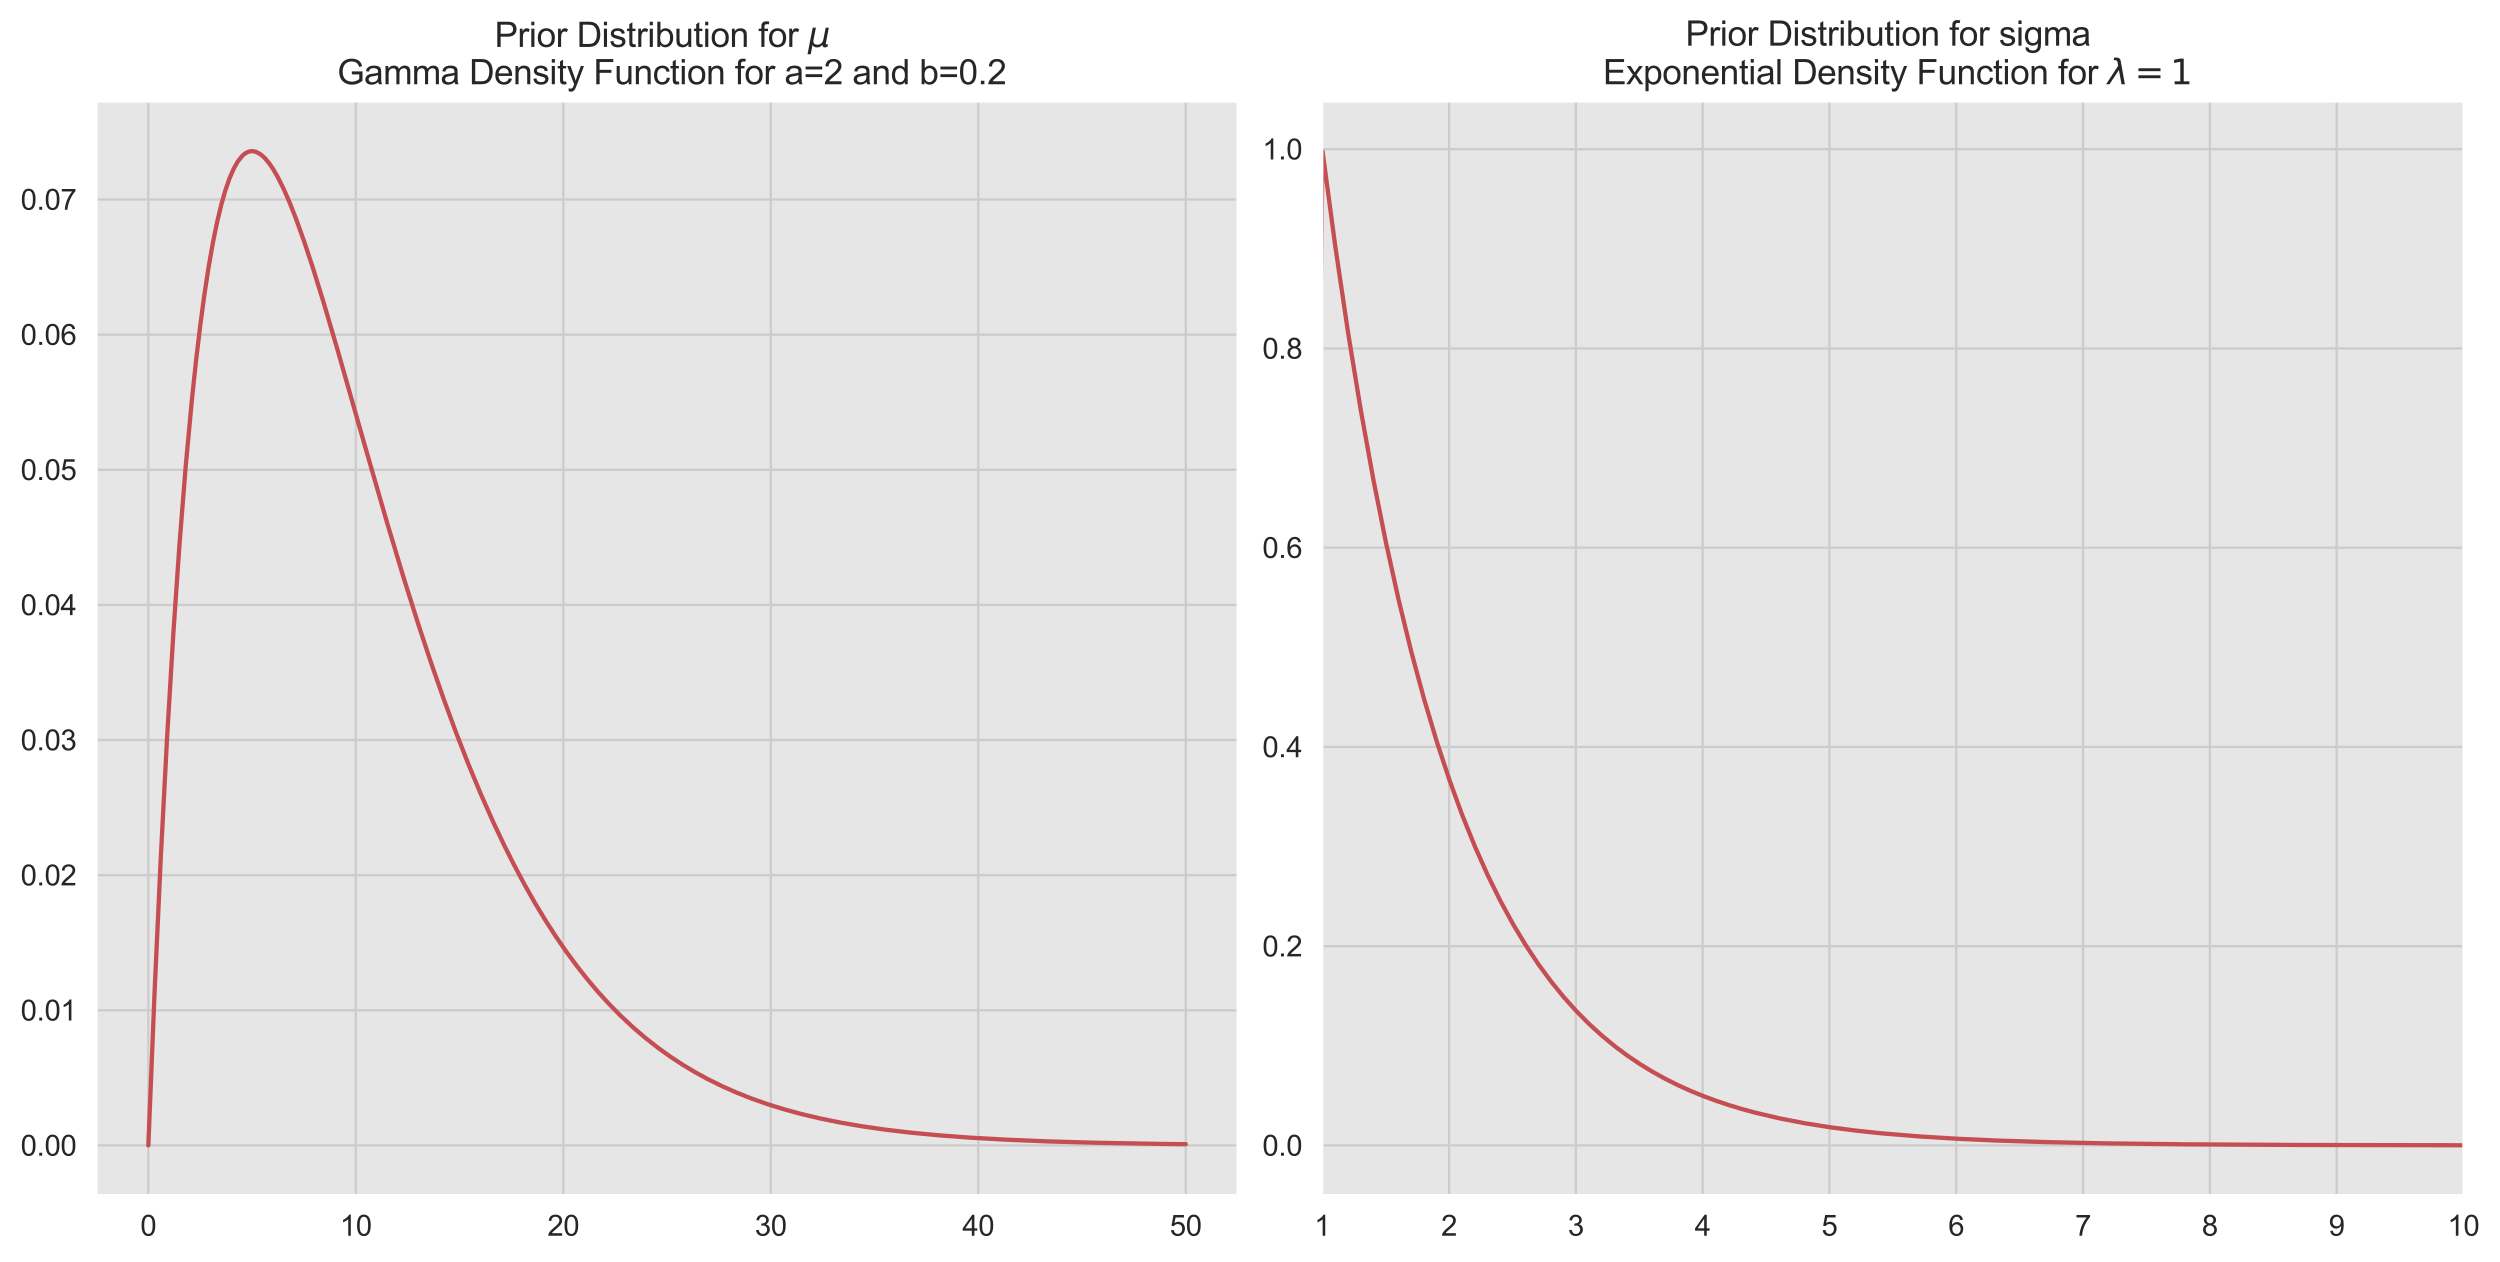 <?xml version="1.0" encoding="utf-8" standalone="no"?>
<!DOCTYPE svg PUBLIC "-//W3C//DTD SVG 1.1//EN"
  "http://www.w3.org/Graphics/SVG/1.1/DTD/svg11.dtd">
<svg height="440.4pt" version="1.1" viewBox="0 0 872.4 440.4" width="872.4pt" xmlns="http://www.w3.org/2000/svg" xmlns:xlink="http://www.w3.org/1999/xlink">
 <defs>
  <style type="text/css">*{stroke-linecap:butt;stroke-linejoin:round;}</style>
 </defs>
 <g id="figure_1">
  <g id="patch_1">
   <path d="M 0 440.4 
L 872.4 440.4 
L 872.4 0 
L 0 0 
z
" style="fill:#ffffff;"/>
  </g>
  <g id="axes_1">
   <g id="patch_2">
    <path d="M 33.661 417.054 
L 431.88 417.054 
L 431.88 35.405 
L 33.661 35.405 
z
" style="fill:#e6e6e6;"/>
   </g>
   <g id="matplotlib.axis_1">
    <g id="xtick_1">
     <g id="line2d_1">
      <path clip-path="url(#p754cb3ae7c)" d="M 51.762 417.054 
L 51.762 35.405 
" style="fill:none;stroke:#cccccc;stroke-linecap:round;stroke-width:0.8;"/>
     </g>
     <g id="text_1">
      <!-- 0 -->
      <g style="fill:#262626;" transform="translate(48.981 431.212)scale(0.1 -0.1)">
       <defs>
        <path d="M 266 2259 
Q 266 3072 433 3567 
Q 600 4063 929 4331 
Q 1259 4600 1759 4600 
Q 2128 4600 2406 4451 
Q 2684 4303 2865 4023 
Q 3047 3744 3150 3342 
Q 3253 2941 3253 2259 
Q 3253 1453 3087 958 
Q 2922 463 2592 192 
Q 2263 -78 1759 -78 
Q 1097 -78 719 397 
Q 266 969 266 2259 
z
M 844 2259 
Q 844 1131 1108 757 
Q 1372 384 1759 384 
Q 2147 384 2411 759 
Q 2675 1134 2675 2259 
Q 2675 3391 2411 3762 
Q 2147 4134 1753 4134 
Q 1366 4134 1134 3806 
Q 844 3388 844 2259 
z
" id="ArialMT-30" transform="scale(0.016)"/>
       </defs>
       <use xlink:href="#ArialMT-30"/>
      </g>
     </g>
    </g>
    <g id="xtick_2">
     <g id="line2d_2">
      <path clip-path="url(#p754cb3ae7c)" d="M 124.165 417.054 
L 124.165 35.405 
" style="fill:none;stroke:#cccccc;stroke-linecap:round;stroke-width:0.8;"/>
     </g>
     <g id="text_2">
      <!-- 10 -->
      <g style="fill:#262626;" transform="translate(118.604 431.212)scale(0.1 -0.1)">
       <defs>
        <path d="M 2384 0 
L 1822 0 
L 1822 3584 
Q 1619 3391 1289 3197 
Q 959 3003 697 2906 
L 697 3450 
Q 1169 3672 1522 3987 
Q 1875 4303 2022 4600 
L 2384 4600 
L 2384 0 
z
" id="ArialMT-31" transform="scale(0.016)"/>
       </defs>
       <use xlink:href="#ArialMT-31"/>
       <use x="55.615" xlink:href="#ArialMT-30"/>
      </g>
     </g>
    </g>
    <g id="xtick_3">
     <g id="line2d_3">
      <path clip-path="url(#p754cb3ae7c)" d="M 196.569 417.054 
L 196.569 35.405 
" style="fill:none;stroke:#cccccc;stroke-linecap:round;stroke-width:0.8;"/>
     </g>
     <g id="text_3">
      <!-- 20 -->
      <g style="fill:#262626;" transform="translate(191.008 431.212)scale(0.1 -0.1)">
       <defs>
        <path d="M 3222 541 
L 3222 0 
L 194 0 
Q 188 203 259 391 
Q 375 700 629 1000 
Q 884 1300 1366 1694 
Q 2113 2306 2375 2664 
Q 2638 3022 2638 3341 
Q 2638 3675 2398 3904 
Q 2159 4134 1775 4134 
Q 1369 4134 1125 3890 
Q 881 3647 878 3216 
L 300 3275 
Q 359 3922 746 4261 
Q 1134 4600 1788 4600 
Q 2447 4600 2831 4234 
Q 3216 3869 3216 3328 
Q 3216 3053 3103 2787 
Q 2991 2522 2730 2228 
Q 2469 1934 1863 1422 
Q 1356 997 1212 845 
Q 1069 694 975 541 
L 3222 541 
z
" id="ArialMT-32" transform="scale(0.016)"/>
       </defs>
       <use xlink:href="#ArialMT-32"/>
       <use x="55.615" xlink:href="#ArialMT-30"/>
      </g>
     </g>
    </g>
    <g id="xtick_4">
     <g id="line2d_4">
      <path clip-path="url(#p754cb3ae7c)" d="M 268.972 417.054 
L 268.972 35.405 
" style="fill:none;stroke:#cccccc;stroke-linecap:round;stroke-width:0.8;"/>
     </g>
     <g id="text_4">
      <!-- 30 -->
      <g style="fill:#262626;" transform="translate(263.411 431.212)scale(0.1 -0.1)">
       <defs>
        <path d="M 269 1209 
L 831 1284 
Q 928 806 1161 595 
Q 1394 384 1728 384 
Q 2125 384 2398 659 
Q 2672 934 2672 1341 
Q 2672 1728 2419 1979 
Q 2166 2231 1775 2231 
Q 1616 2231 1378 2169 
L 1441 2663 
Q 1497 2656 1531 2656 
Q 1891 2656 2178 2843 
Q 2466 3031 2466 3422 
Q 2466 3731 2256 3934 
Q 2047 4138 1716 4138 
Q 1388 4138 1169 3931 
Q 950 3725 888 3313 
L 325 3413 
Q 428 3978 793 4289 
Q 1159 4600 1703 4600 
Q 2078 4600 2393 4439 
Q 2709 4278 2876 4000 
Q 3044 3722 3044 3409 
Q 3044 3113 2884 2869 
Q 2725 2625 2413 2481 
Q 2819 2388 3044 2092 
Q 3269 1797 3269 1353 
Q 3269 753 2831 336 
Q 2394 -81 1725 -81 
Q 1122 -81 723 278 
Q 325 638 269 1209 
z
" id="ArialMT-33" transform="scale(0.016)"/>
       </defs>
       <use xlink:href="#ArialMT-33"/>
       <use x="55.615" xlink:href="#ArialMT-30"/>
      </g>
     </g>
    </g>
    <g id="xtick_5">
     <g id="line2d_5">
      <path clip-path="url(#p754cb3ae7c)" d="M 341.375 417.054 
L 341.375 35.405 
" style="fill:none;stroke:#cccccc;stroke-linecap:round;stroke-width:0.8;"/>
     </g>
     <g id="text_5">
      <!-- 40 -->
      <g style="fill:#262626;" transform="translate(335.815 431.212)scale(0.1 -0.1)">
       <defs>
        <path d="M 2069 0 
L 2069 1097 
L 81 1097 
L 81 1613 
L 2172 4581 
L 2631 4581 
L 2631 1613 
L 3250 1613 
L 3250 1097 
L 2631 1097 
L 2631 0 
L 2069 0 
z
M 2069 1613 
L 2069 3678 
L 634 1613 
L 2069 1613 
z
" id="ArialMT-34" transform="scale(0.016)"/>
       </defs>
       <use xlink:href="#ArialMT-34"/>
       <use x="55.615" xlink:href="#ArialMT-30"/>
      </g>
     </g>
    </g>
    <g id="xtick_6">
     <g id="line2d_6">
      <path clip-path="url(#p754cb3ae7c)" d="M 413.779 417.054 
L 413.779 35.405 
" style="fill:none;stroke:#cccccc;stroke-linecap:round;stroke-width:0.8;"/>
     </g>
     <g id="text_6">
      <!-- 50 -->
      <g style="fill:#262626;" transform="translate(408.218 431.212)scale(0.1 -0.1)">
       <defs>
        <path d="M 266 1200 
L 856 1250 
Q 922 819 1161 601 
Q 1400 384 1738 384 
Q 2144 384 2425 690 
Q 2706 997 2706 1503 
Q 2706 1984 2436 2262 
Q 2166 2541 1728 2541 
Q 1456 2541 1237 2417 
Q 1019 2294 894 2097 
L 366 2166 
L 809 4519 
L 3088 4519 
L 3088 3981 
L 1259 3981 
L 1013 2750 
Q 1425 3038 1878 3038 
Q 2478 3038 2890 2622 
Q 3303 2206 3303 1553 
Q 3303 931 2941 478 
Q 2500 -78 1738 -78 
Q 1113 -78 717 272 
Q 322 622 266 1200 
z
" id="ArialMT-35" transform="scale(0.016)"/>
       </defs>
       <use xlink:href="#ArialMT-35"/>
       <use x="55.615" xlink:href="#ArialMT-30"/>
      </g>
     </g>
    </g>
   </g>
   <g id="matplotlib.axis_2">
    <g id="ytick_1">
     <g id="line2d_7">
      <path clip-path="url(#p754cb3ae7c)" d="M 33.661 399.707 
L 431.88 399.707 
" style="fill:none;stroke:#cccccc;stroke-linecap:round;stroke-width:0.8;"/>
     </g>
     <g id="text_7">
      <!-- 0.00 -->
      <g style="fill:#262626;" transform="translate(7.2 403.285)scale(0.1 -0.1)">
       <defs>
        <path d="M 581 0 
L 581 641 
L 1222 641 
L 1222 0 
L 581 0 
z
" id="ArialMT-2e" transform="scale(0.016)"/>
       </defs>
       <use xlink:href="#ArialMT-30"/>
       <use x="55.615" xlink:href="#ArialMT-2e"/>
       <use x="83.398" xlink:href="#ArialMT-30"/>
       <use x="139.014" xlink:href="#ArialMT-30"/>
      </g>
     </g>
    </g>
    <g id="ytick_2">
     <g id="line2d_8">
      <path clip-path="url(#p754cb3ae7c)" d="M 33.661 352.551 
L 431.88 352.551 
" style="fill:none;stroke:#cccccc;stroke-linecap:round;stroke-width:0.8;"/>
     </g>
     <g id="text_8">
      <!-- 0.01 -->
      <g style="fill:#262626;" transform="translate(7.2 356.129)scale(0.1 -0.1)">
       <use xlink:href="#ArialMT-30"/>
       <use x="55.615" xlink:href="#ArialMT-2e"/>
       <use x="83.398" xlink:href="#ArialMT-30"/>
       <use x="139.014" xlink:href="#ArialMT-31"/>
      </g>
     </g>
    </g>
    <g id="ytick_3">
     <g id="line2d_9">
      <path clip-path="url(#p754cb3ae7c)" d="M 33.661 305.395 
L 431.88 305.395 
" style="fill:none;stroke:#cccccc;stroke-linecap:round;stroke-width:0.8;"/>
     </g>
     <g id="text_9">
      <!-- 0.02 -->
      <g style="fill:#262626;" transform="translate(7.2 308.973)scale(0.1 -0.1)">
       <use xlink:href="#ArialMT-30"/>
       <use x="55.615" xlink:href="#ArialMT-2e"/>
       <use x="83.398" xlink:href="#ArialMT-30"/>
       <use x="139.014" xlink:href="#ArialMT-32"/>
      </g>
     </g>
    </g>
    <g id="ytick_4">
     <g id="line2d_10">
      <path clip-path="url(#p754cb3ae7c)" d="M 33.661 258.239 
L 431.88 258.239 
" style="fill:none;stroke:#cccccc;stroke-linecap:round;stroke-width:0.8;"/>
     </g>
     <g id="text_10">
      <!-- 0.03 -->
      <g style="fill:#262626;" transform="translate(7.2 261.818)scale(0.1 -0.1)">
       <use xlink:href="#ArialMT-30"/>
       <use x="55.615" xlink:href="#ArialMT-2e"/>
       <use x="83.398" xlink:href="#ArialMT-30"/>
       <use x="139.014" xlink:href="#ArialMT-33"/>
      </g>
     </g>
    </g>
    <g id="ytick_5">
     <g id="line2d_11">
      <path clip-path="url(#p754cb3ae7c)" d="M 33.661 211.083 
L 431.88 211.083 
" style="fill:none;stroke:#cccccc;stroke-linecap:round;stroke-width:0.8;"/>
     </g>
     <g id="text_11">
      <!-- 0.04 -->
      <g style="fill:#262626;" transform="translate(7.2 214.662)scale(0.1 -0.1)">
       <use xlink:href="#ArialMT-30"/>
       <use x="55.615" xlink:href="#ArialMT-2e"/>
       <use x="83.398" xlink:href="#ArialMT-30"/>
       <use x="139.014" xlink:href="#ArialMT-34"/>
      </g>
     </g>
    </g>
    <g id="ytick_6">
     <g id="line2d_12">
      <path clip-path="url(#p754cb3ae7c)" d="M 33.661 163.927 
L 431.88 163.927 
" style="fill:none;stroke:#cccccc;stroke-linecap:round;stroke-width:0.8;"/>
     </g>
     <g id="text_12">
      <!-- 0.05 -->
      <g style="fill:#262626;" transform="translate(7.2 167.506)scale(0.1 -0.1)">
       <use xlink:href="#ArialMT-30"/>
       <use x="55.615" xlink:href="#ArialMT-2e"/>
       <use x="83.398" xlink:href="#ArialMT-30"/>
       <use x="139.014" xlink:href="#ArialMT-35"/>
      </g>
     </g>
    </g>
    <g id="ytick_7">
     <g id="line2d_13">
      <path clip-path="url(#p754cb3ae7c)" d="M 33.661 116.771 
L 431.88 116.771 
" style="fill:none;stroke:#cccccc;stroke-linecap:round;stroke-width:0.8;"/>
     </g>
     <g id="text_13">
      <!-- 0.06 -->
      <g style="fill:#262626;" transform="translate(7.2 120.35)scale(0.1 -0.1)">
       <defs>
        <path d="M 3184 3459 
L 2625 3416 
Q 2550 3747 2413 3897 
Q 2184 4138 1850 4138 
Q 1581 4138 1378 3988 
Q 1113 3794 959 3422 
Q 806 3050 800 2363 
Q 1003 2672 1297 2822 
Q 1591 2972 1913 2972 
Q 2475 2972 2870 2558 
Q 3266 2144 3266 1488 
Q 3266 1056 3080 686 
Q 2894 316 2569 119 
Q 2244 -78 1831 -78 
Q 1128 -78 684 439 
Q 241 956 241 2144 
Q 241 3472 731 4075 
Q 1159 4600 1884 4600 
Q 2425 4600 2770 4297 
Q 3116 3994 3184 3459 
z
M 888 1484 
Q 888 1194 1011 928 
Q 1134 663 1356 523 
Q 1578 384 1822 384 
Q 2178 384 2434 671 
Q 2691 959 2691 1453 
Q 2691 1928 2437 2201 
Q 2184 2475 1800 2475 
Q 1419 2475 1153 2201 
Q 888 1928 888 1484 
z
" id="ArialMT-36" transform="scale(0.016)"/>
       </defs>
       <use xlink:href="#ArialMT-30"/>
       <use x="55.615" xlink:href="#ArialMT-2e"/>
       <use x="83.398" xlink:href="#ArialMT-30"/>
       <use x="139.014" xlink:href="#ArialMT-36"/>
      </g>
     </g>
    </g>
    <g id="ytick_8">
     <g id="line2d_14">
      <path clip-path="url(#p754cb3ae7c)" d="M 33.661 69.615 
L 431.88 69.615 
" style="fill:none;stroke:#cccccc;stroke-linecap:round;stroke-width:0.8;"/>
     </g>
     <g id="text_14">
      <!-- 0.07 -->
      <g style="fill:#262626;" transform="translate(7.2 73.194)scale(0.1 -0.1)">
       <defs>
        <path d="M 303 3981 
L 303 4522 
L 3269 4522 
L 3269 4084 
Q 2831 3619 2401 2847 
Q 1972 2075 1738 1259 
Q 1569 684 1522 0 
L 944 0 
Q 953 541 1156 1306 
Q 1359 2072 1739 2783 
Q 2119 3494 2547 3981 
L 303 3981 
z
" id="ArialMT-37" transform="scale(0.016)"/>
       </defs>
       <use xlink:href="#ArialMT-30"/>
       <use x="55.615" xlink:href="#ArialMT-2e"/>
       <use x="83.398" xlink:href="#ArialMT-30"/>
       <use x="139.014" xlink:href="#ArialMT-37"/>
      </g>
     </g>
    </g>
   </g>
   <g id="line2d_15">
    <path clip-path="url(#p754cb3ae7c)" d="M 51.762 399.707 
L 53.938 346.314 
L 56.115 299.153 
L 58.291 257.677 
L 60.468 221.383 
L 62.644 189.809 
L 64.821 162.526 
L 66.997 139.141 
L 68.448 125.538 
L 69.899 113.405 
L 71.35 102.649 
L 72.801 93.18 
L 74.252 84.913 
L 75.703 77.769 
L 77.154 71.673 
L 78.605 66.552 
L 80.056 62.34 
L 81.507 58.973 
L 82.958 56.391 
L 84.409 54.539 
L 85.134 53.869 
L 85.86 53.361 
L 86.585 53.01 
L 87.311 52.809 
L 88.036 52.753 
L 88.762 52.835 
L 89.487 53.051 
L 90.938 53.861 
L 92.389 55.143 
L 93.84 56.857 
L 95.291 58.969 
L 96.742 61.444 
L 98.918 65.769 
L 101.095 70.741 
L 103.271 76.269 
L 106.173 84.366 
L 109.075 93.134 
L 112.703 104.811 
L 117.781 122.05 
L 127.212 155.163 
L 135.193 182.794 
L 140.996 202.071 
L 146.075 218.163 
L 150.428 231.301 
L 154.781 243.792 
L 159.134 255.614 
L 163.487 266.759 
L 167.839 277.228 
L 172.192 287.032 
L 175.82 294.704 
L 179.447 301.938 
L 183.075 308.747 
L 186.702 315.146 
L 190.329 321.152 
L 193.957 326.782 
L 197.584 332.052 
L 201.212 336.98 
L 204.839 341.583 
L 208.467 345.879 
L 212.094 349.884 
L 216.447 354.329 
L 220.8 358.406 
L 225.153 362.142 
L 229.506 365.562 
L 233.859 368.689 
L 238.211 371.545 
L 242.564 374.153 
L 246.917 376.531 
L 251.996 379.04 
L 257.074 381.289 
L 262.152 383.304 
L 267.956 385.348 
L 273.76 387.147 
L 279.564 388.728 
L 286.094 390.277 
L 293.348 391.75 
L 300.603 393 
L 308.584 394.154 
L 317.289 395.193 
L 327.446 396.167 
L 338.328 396.982 
L 350.662 397.685 
L 365.171 398.287 
L 382.583 398.78 
L 404.348 399.165 
L 413.779 399.278 
L 413.779 399.278 
" style="fill:none;stroke:#c44e52;stroke-linecap:round;stroke-width:1.5;"/>
   </g>
   <g id="patch_3">
    <path d="M 33.661 417.054 
L 33.661 35.405 
" style="fill:none;stroke:#ffffff;stroke-linecap:square;stroke-linejoin:miter;stroke-width:0.8;"/>
   </g>
   <g id="patch_4">
    <path d="M 431.88 417.054 
L 431.88 35.405 
" style="fill:none;stroke:#ffffff;stroke-linecap:square;stroke-linejoin:miter;stroke-width:0.8;"/>
   </g>
   <g id="patch_5">
    <path d="M 33.661 417.054 
L 431.88 417.054 
" style="fill:none;stroke:#ffffff;stroke-linecap:square;stroke-linejoin:miter;stroke-width:0.8;"/>
   </g>
   <g id="patch_6">
    <path d="M 33.661 35.405 
L 431.88 35.405 
" style="fill:none;stroke:#ffffff;stroke-linecap:square;stroke-linejoin:miter;stroke-width:0.8;"/>
   </g>
   <g id="text_15">
    <!-- Prior Distribution for $\mu$  -->
    <g style="fill:#262626;" transform="translate(172.59 16.402)scale(0.12 -0.12)">
     <defs>
      <path d="M 494 0 
L 494 4581 
L 2222 4581 
Q 2678 4581 2919 4538 
Q 3256 4481 3484 4323 
Q 3713 4166 3852 3881 
Q 3991 3597 3991 3256 
Q 3991 2672 3619 2267 
Q 3247 1863 2275 1863 
L 1100 1863 
L 1100 0 
L 494 0 
z
M 1100 2403 
L 2284 2403 
Q 2872 2403 3119 2622 
Q 3366 2841 3366 3238 
Q 3366 3525 3220 3729 
Q 3075 3934 2838 4000 
Q 2684 4041 2272 4041 
L 1100 4041 
L 1100 2403 
z
" id="ArialMT-50" transform="scale(0.016)"/>
      <path d="M 416 0 
L 416 3319 
L 922 3319 
L 922 2816 
Q 1116 3169 1280 3281 
Q 1444 3394 1641 3394 
Q 1925 3394 2219 3213 
L 2025 2691 
Q 1819 2813 1613 2813 
Q 1428 2813 1281 2702 
Q 1134 2591 1072 2394 
Q 978 2094 978 1738 
L 978 0 
L 416 0 
z
" id="ArialMT-72" transform="scale(0.016)"/>
      <path d="M 425 3934 
L 425 4581 
L 988 4581 
L 988 3934 
L 425 3934 
z
M 425 0 
L 425 3319 
L 988 3319 
L 988 0 
L 425 0 
z
" id="ArialMT-69" transform="scale(0.016)"/>
      <path d="M 213 1659 
Q 213 2581 725 3025 
Q 1153 3394 1769 3394 
Q 2453 3394 2887 2945 
Q 3322 2497 3322 1706 
Q 3322 1066 3130 698 
Q 2938 331 2570 128 
Q 2203 -75 1769 -75 
Q 1072 -75 642 372 
Q 213 819 213 1659 
z
M 791 1659 
Q 791 1022 1069 705 
Q 1347 388 1769 388 
Q 2188 388 2466 706 
Q 2744 1025 2744 1678 
Q 2744 2294 2464 2611 
Q 2184 2928 1769 2928 
Q 1347 2928 1069 2612 
Q 791 2297 791 1659 
z
" id="ArialMT-6f" transform="scale(0.016)"/>
      <path id="ArialMT-20" transform="scale(0.016)"/>
      <path d="M 494 0 
L 494 4581 
L 2072 4581 
Q 2606 4581 2888 4516 
Q 3281 4425 3559 4188 
Q 3922 3881 4101 3404 
Q 4281 2928 4281 2316 
Q 4281 1794 4159 1391 
Q 4038 988 3847 723 
Q 3656 459 3429 307 
Q 3203 156 2883 78 
Q 2563 0 2147 0 
L 494 0 
z
M 1100 541 
L 2078 541 
Q 2531 541 2789 625 
Q 3047 709 3200 863 
Q 3416 1078 3536 1442 
Q 3656 1806 3656 2325 
Q 3656 3044 3420 3430 
Q 3184 3816 2847 3947 
Q 2603 4041 2063 4041 
L 1100 4041 
L 1100 541 
z
" id="ArialMT-44" transform="scale(0.016)"/>
      <path d="M 197 991 
L 753 1078 
Q 800 744 1014 566 
Q 1228 388 1613 388 
Q 2000 388 2187 545 
Q 2375 703 2375 916 
Q 2375 1106 2209 1216 
Q 2094 1291 1634 1406 
Q 1016 1563 777 1677 
Q 538 1791 414 1992 
Q 291 2194 291 2438 
Q 291 2659 392 2848 
Q 494 3038 669 3163 
Q 800 3259 1026 3326 
Q 1253 3394 1513 3394 
Q 1903 3394 2198 3281 
Q 2494 3169 2634 2976 
Q 2775 2784 2828 2463 
L 2278 2388 
Q 2241 2644 2061 2787 
Q 1881 2931 1553 2931 
Q 1166 2931 1000 2803 
Q 834 2675 834 2503 
Q 834 2394 903 2306 
Q 972 2216 1119 2156 
Q 1203 2125 1616 2013 
Q 2213 1853 2448 1751 
Q 2684 1650 2818 1456 
Q 2953 1263 2953 975 
Q 2953 694 2789 445 
Q 2625 197 2315 61 
Q 2006 -75 1616 -75 
Q 969 -75 630 194 
Q 291 463 197 991 
z
" id="ArialMT-73" transform="scale(0.016)"/>
      <path d="M 1650 503 
L 1731 6 
Q 1494 -44 1306 -44 
Q 1000 -44 831 53 
Q 663 150 594 308 
Q 525 466 525 972 
L 525 2881 
L 113 2881 
L 113 3319 
L 525 3319 
L 525 4141 
L 1084 4478 
L 1084 3319 
L 1650 3319 
L 1650 2881 
L 1084 2881 
L 1084 941 
Q 1084 700 1114 631 
Q 1144 563 1211 522 
Q 1278 481 1403 481 
Q 1497 481 1650 503 
z
" id="ArialMT-74" transform="scale(0.016)"/>
      <path d="M 941 0 
L 419 0 
L 419 4581 
L 981 4581 
L 981 2947 
Q 1338 3394 1891 3394 
Q 2197 3394 2470 3270 
Q 2744 3147 2920 2923 
Q 3097 2700 3197 2384 
Q 3297 2069 3297 1709 
Q 3297 856 2875 390 
Q 2453 -75 1863 -75 
Q 1275 -75 941 416 
L 941 0 
z
M 934 1684 
Q 934 1088 1097 822 
Q 1363 388 1816 388 
Q 2184 388 2453 708 
Q 2722 1028 2722 1663 
Q 2722 2313 2464 2622 
Q 2206 2931 1841 2931 
Q 1472 2931 1203 2611 
Q 934 2291 934 1684 
z
" id="ArialMT-62" transform="scale(0.016)"/>
      <path d="M 2597 0 
L 2597 488 
Q 2209 -75 1544 -75 
Q 1250 -75 995 37 
Q 741 150 617 320 
Q 494 491 444 738 
Q 409 903 409 1263 
L 409 3319 
L 972 3319 
L 972 1478 
Q 972 1038 1006 884 
Q 1059 663 1231 536 
Q 1403 409 1656 409 
Q 1909 409 2131 539 
Q 2353 669 2445 892 
Q 2538 1116 2538 1541 
L 2538 3319 
L 3100 3319 
L 3100 0 
L 2597 0 
z
" id="ArialMT-75" transform="scale(0.016)"/>
      <path d="M 422 0 
L 422 3319 
L 928 3319 
L 928 2847 
Q 1294 3394 1984 3394 
Q 2284 3394 2536 3286 
Q 2788 3178 2913 3003 
Q 3038 2828 3088 2588 
Q 3119 2431 3119 2041 
L 3119 0 
L 2556 0 
L 2556 2019 
Q 2556 2363 2490 2533 
Q 2425 2703 2258 2804 
Q 2091 2906 1866 2906 
Q 1506 2906 1245 2678 
Q 984 2450 984 1813 
L 984 0 
L 422 0 
z
" id="ArialMT-6e" transform="scale(0.016)"/>
      <path d="M 556 0 
L 556 2881 
L 59 2881 
L 59 3319 
L 556 3319 
L 556 3672 
Q 556 4006 616 4169 
Q 697 4388 901 4523 
Q 1106 4659 1475 4659 
Q 1713 4659 2000 4603 
L 1916 4113 
Q 1741 4144 1584 4144 
Q 1328 4144 1222 4034 
Q 1116 3925 1116 3625 
L 1116 3319 
L 1763 3319 
L 1763 2881 
L 1116 2881 
L 1116 0 
L 556 0 
z
" id="ArialMT-66" transform="scale(0.016)"/>
      <path d="M -84 -1331 
L 856 3500 
L 1434 3500 
L 1009 1322 
Q 997 1256 987 1175 
Q 978 1094 978 1013 
Q 978 722 1161 565 
Q 1344 409 1684 409 
Q 2147 409 2431 671 
Q 2716 934 2816 1459 
L 3213 3500 
L 3788 3500 
L 3266 809 
Q 3253 750 3248 706 
Q 3244 663 3244 628 
Q 3244 531 3283 486 
Q 3322 441 3406 441 
Q 3438 441 3492 456 
Q 3547 472 3647 513 
L 3559 50 
Q 3422 -19 3297 -55 
Q 3172 -91 3053 -91 
Q 2847 -91 2730 40 
Q 2613 172 2613 403 
Q 2438 153 2195 31 
Q 1953 -91 1625 -91 
Q 1334 -91 1117 43 
Q 900 178 831 397 
L 494 -1331 
L -84 -1331 
z
" id="DejaVuSans-Oblique-3bc" transform="scale(0.016)"/>
     </defs>
     <use transform="translate(0 0.203)" xlink:href="#ArialMT-50"/>
     <use transform="translate(66.699 0.203)" xlink:href="#ArialMT-72"/>
     <use transform="translate(100 0.203)" xlink:href="#ArialMT-69"/>
     <use transform="translate(122.217 0.203)" xlink:href="#ArialMT-6f"/>
     <use transform="translate(177.832 0.203)" xlink:href="#ArialMT-72"/>
     <use transform="translate(211.133 0.203)" xlink:href="#ArialMT-20"/>
     <use transform="translate(238.916 0.203)" xlink:href="#ArialMT-44"/>
     <use transform="translate(311.133 0.203)" xlink:href="#ArialMT-69"/>
     <use transform="translate(333.35 0.203)" xlink:href="#ArialMT-73"/>
     <use transform="translate(383.35 0.203)" xlink:href="#ArialMT-74"/>
     <use transform="translate(411.133 0.203)" xlink:href="#ArialMT-72"/>
     <use transform="translate(444.434 0.203)" xlink:href="#ArialMT-69"/>
     <use transform="translate(466.65 0.203)" xlink:href="#ArialMT-62"/>
     <use transform="translate(522.266 0.203)" xlink:href="#ArialMT-75"/>
     <use transform="translate(577.881 0.203)" xlink:href="#ArialMT-74"/>
     <use transform="translate(605.664 0.203)" xlink:href="#ArialMT-69"/>
     <use transform="translate(627.881 0.203)" xlink:href="#ArialMT-6f"/>
     <use transform="translate(683.496 0.203)" xlink:href="#ArialMT-6e"/>
     <use transform="translate(739.111 0.203)" xlink:href="#ArialMT-20"/>
     <use transform="translate(766.895 0.203)" xlink:href="#ArialMT-66"/>
     <use transform="translate(794.678 0.203)" xlink:href="#ArialMT-6f"/>
     <use transform="translate(850.293 0.203)" xlink:href="#ArialMT-72"/>
     <use transform="translate(883.594 0.203)" xlink:href="#ArialMT-20"/>
     <use transform="translate(911.377 0.203)" xlink:href="#DejaVuSans-Oblique-3bc"/>
     <use transform="translate(975 0.203)" xlink:href="#ArialMT-20"/>
    </g>
    <!--  Gamma Density Function for a=2 and b=0.2 -->
    <g style="fill:#262626;" transform="translate(114.38 29.405)scale(0.12 -0.12)">
     <defs>
      <path d="M 2638 1797 
L 2638 2334 
L 4578 2338 
L 4578 638 
Q 4131 281 3656 101 
Q 3181 -78 2681 -78 
Q 2006 -78 1454 211 
Q 903 500 622 1047 
Q 341 1594 341 2269 
Q 341 2938 620 3517 
Q 900 4097 1425 4378 
Q 1950 4659 2634 4659 
Q 3131 4659 3532 4498 
Q 3934 4338 4162 4050 
Q 4391 3763 4509 3300 
L 3963 3150 
Q 3859 3500 3706 3700 
Q 3553 3900 3268 4020 
Q 2984 4141 2638 4141 
Q 2222 4141 1919 4014 
Q 1616 3888 1430 3681 
Q 1244 3475 1141 3228 
Q 966 2803 966 2306 
Q 966 1694 1177 1281 
Q 1388 869 1791 669 
Q 2194 469 2647 469 
Q 3041 469 3416 620 
Q 3791 772 3984 944 
L 3984 1797 
L 2638 1797 
z
" id="ArialMT-47" transform="scale(0.016)"/>
      <path d="M 2588 409 
Q 2275 144 1986 34 
Q 1697 -75 1366 -75 
Q 819 -75 525 192 
Q 231 459 231 875 
Q 231 1119 342 1320 
Q 453 1522 633 1644 
Q 813 1766 1038 1828 
Q 1203 1872 1538 1913 
Q 2219 1994 2541 2106 
Q 2544 2222 2544 2253 
Q 2544 2597 2384 2738 
Q 2169 2928 1744 2928 
Q 1347 2928 1158 2789 
Q 969 2650 878 2297 
L 328 2372 
Q 403 2725 575 2942 
Q 747 3159 1072 3276 
Q 1397 3394 1825 3394 
Q 2250 3394 2515 3294 
Q 2781 3194 2906 3042 
Q 3031 2891 3081 2659 
Q 3109 2516 3109 2141 
L 3109 1391 
Q 3109 606 3145 398 
Q 3181 191 3288 0 
L 2700 0 
Q 2613 175 2588 409 
z
M 2541 1666 
Q 2234 1541 1622 1453 
Q 1275 1403 1131 1340 
Q 988 1278 909 1158 
Q 831 1038 831 891 
Q 831 666 1001 516 
Q 1172 366 1500 366 
Q 1825 366 2078 508 
Q 2331 650 2450 897 
Q 2541 1088 2541 1459 
L 2541 1666 
z
" id="ArialMT-61" transform="scale(0.016)"/>
      <path d="M 422 0 
L 422 3319 
L 925 3319 
L 925 2853 
Q 1081 3097 1340 3245 
Q 1600 3394 1931 3394 
Q 2300 3394 2536 3241 
Q 2772 3088 2869 2813 
Q 3263 3394 3894 3394 
Q 4388 3394 4653 3120 
Q 4919 2847 4919 2278 
L 4919 0 
L 4359 0 
L 4359 2091 
Q 4359 2428 4304 2576 
Q 4250 2725 4106 2815 
Q 3963 2906 3769 2906 
Q 3419 2906 3187 2673 
Q 2956 2441 2956 1928 
L 2956 0 
L 2394 0 
L 2394 2156 
Q 2394 2531 2256 2718 
Q 2119 2906 1806 2906 
Q 1569 2906 1367 2781 
Q 1166 2656 1075 2415 
Q 984 2175 984 1722 
L 984 0 
L 422 0 
z
" id="ArialMT-6d" transform="scale(0.016)"/>
      <path d="M 2694 1069 
L 3275 997 
Q 3138 488 2766 206 
Q 2394 -75 1816 -75 
Q 1088 -75 661 373 
Q 234 822 234 1631 
Q 234 2469 665 2931 
Q 1097 3394 1784 3394 
Q 2450 3394 2872 2941 
Q 3294 2488 3294 1666 
Q 3294 1616 3291 1516 
L 816 1516 
Q 847 969 1125 678 
Q 1403 388 1819 388 
Q 2128 388 2347 550 
Q 2566 713 2694 1069 
z
M 847 1978 
L 2700 1978 
Q 2663 2397 2488 2606 
Q 2219 2931 1791 2931 
Q 1403 2931 1139 2672 
Q 875 2413 847 1978 
z
" id="ArialMT-65" transform="scale(0.016)"/>
      <path d="M 397 -1278 
L 334 -750 
Q 519 -800 656 -800 
Q 844 -800 956 -737 
Q 1069 -675 1141 -563 
Q 1194 -478 1313 -144 
Q 1328 -97 1363 -6 
L 103 3319 
L 709 3319 
L 1400 1397 
Q 1534 1031 1641 628 
Q 1738 1016 1872 1384 
L 2581 3319 
L 3144 3319 
L 1881 -56 
Q 1678 -603 1566 -809 
Q 1416 -1088 1222 -1217 
Q 1028 -1347 759 -1347 
Q 597 -1347 397 -1278 
z
" id="ArialMT-79" transform="scale(0.016)"/>
      <path d="M 525 0 
L 525 4581 
L 3616 4581 
L 3616 4041 
L 1131 4041 
L 1131 2622 
L 3281 2622 
L 3281 2081 
L 1131 2081 
L 1131 0 
L 525 0 
z
" id="ArialMT-46" transform="scale(0.016)"/>
      <path d="M 2588 1216 
L 3141 1144 
Q 3050 572 2676 248 
Q 2303 -75 1759 -75 
Q 1078 -75 664 370 
Q 250 816 250 1647 
Q 250 2184 428 2587 
Q 606 2991 970 3192 
Q 1334 3394 1763 3394 
Q 2303 3394 2647 3120 
Q 2991 2847 3088 2344 
L 2541 2259 
Q 2463 2594 2264 2762 
Q 2066 2931 1784 2931 
Q 1359 2931 1093 2626 
Q 828 2322 828 1663 
Q 828 994 1084 691 
Q 1341 388 1753 388 
Q 2084 388 2306 591 
Q 2528 794 2588 1216 
z
" id="ArialMT-63" transform="scale(0.016)"/>
      <path d="M 3381 2694 
L 356 2694 
L 356 3219 
L 3381 3219 
L 3381 2694 
z
M 3381 1303 
L 356 1303 
L 356 1828 
L 3381 1828 
L 3381 1303 
z
" id="ArialMT-3d" transform="scale(0.016)"/>
      <path d="M 2575 0 
L 2575 419 
Q 2259 -75 1647 -75 
Q 1250 -75 917 144 
Q 584 363 401 755 
Q 219 1147 219 1656 
Q 219 2153 384 2558 
Q 550 2963 881 3178 
Q 1213 3394 1622 3394 
Q 1922 3394 2156 3267 
Q 2391 3141 2538 2938 
L 2538 4581 
L 3097 4581 
L 3097 0 
L 2575 0 
z
M 797 1656 
Q 797 1019 1065 703 
Q 1334 388 1700 388 
Q 2069 388 2326 689 
Q 2584 991 2584 1609 
Q 2584 2291 2321 2609 
Q 2059 2928 1675 2928 
Q 1300 2928 1048 2622 
Q 797 2316 797 1656 
z
" id="ArialMT-64" transform="scale(0.016)"/>
     </defs>
     <use xlink:href="#ArialMT-20"/>
     <use x="27.783" xlink:href="#ArialMT-47"/>
     <use x="105.566" xlink:href="#ArialMT-61"/>
     <use x="161.182" xlink:href="#ArialMT-6d"/>
     <use x="244.482" xlink:href="#ArialMT-6d"/>
     <use x="327.783" xlink:href="#ArialMT-61"/>
     <use x="383.398" xlink:href="#ArialMT-20"/>
     <use x="411.182" xlink:href="#ArialMT-44"/>
     <use x="483.398" xlink:href="#ArialMT-65"/>
     <use x="539.014" xlink:href="#ArialMT-6e"/>
     <use x="594.629" xlink:href="#ArialMT-73"/>
     <use x="644.629" xlink:href="#ArialMT-69"/>
     <use x="666.846" xlink:href="#ArialMT-74"/>
     <use x="694.629" xlink:href="#ArialMT-79"/>
     <use x="744.629" xlink:href="#ArialMT-20"/>
     <use x="772.412" xlink:href="#ArialMT-46"/>
     <use x="833.496" xlink:href="#ArialMT-75"/>
     <use x="889.111" xlink:href="#ArialMT-6e"/>
     <use x="944.727" xlink:href="#ArialMT-63"/>
     <use x="994.727" xlink:href="#ArialMT-74"/>
     <use x="1022.51" xlink:href="#ArialMT-69"/>
     <use x="1044.727" xlink:href="#ArialMT-6f"/>
     <use x="1100.342" xlink:href="#ArialMT-6e"/>
     <use x="1155.957" xlink:href="#ArialMT-20"/>
     <use x="1183.74" xlink:href="#ArialMT-66"/>
     <use x="1211.523" xlink:href="#ArialMT-6f"/>
     <use x="1267.139" xlink:href="#ArialMT-72"/>
     <use x="1300.439" xlink:href="#ArialMT-20"/>
     <use x="1328.223" xlink:href="#ArialMT-61"/>
     <use x="1383.838" xlink:href="#ArialMT-3d"/>
     <use x="1442.236" xlink:href="#ArialMT-32"/>
     <use x="1497.852" xlink:href="#ArialMT-20"/>
     <use x="1525.635" xlink:href="#ArialMT-61"/>
     <use x="1581.25" xlink:href="#ArialMT-6e"/>
     <use x="1636.865" xlink:href="#ArialMT-64"/>
     <use x="1692.48" xlink:href="#ArialMT-20"/>
     <use x="1720.264" xlink:href="#ArialMT-62"/>
     <use x="1775.879" xlink:href="#ArialMT-3d"/>
     <use x="1834.277" xlink:href="#ArialMT-30"/>
     <use x="1889.893" xlink:href="#ArialMT-2e"/>
     <use x="1917.676" xlink:href="#ArialMT-32"/>
    </g>
   </g>
  </g>
  <g id="axes_2">
   <g id="patch_7">
    <path d="M 461.42 417.054 
L 859.639 417.054 
L 859.639 35.405 
L 461.42 35.405 
z
" style="fill:#e6e6e6;"/>
   </g>
   <g id="matplotlib.axis_3">
    <g id="xtick_7">
     <g id="line2d_16">
      <path clip-path="url(#pa99c651a15)" d="M 461.42 417.054 
L 461.42 35.405 
" style="fill:none;stroke:#cccccc;stroke-linecap:round;stroke-width:0.8;"/>
     </g>
     <g id="text_16">
      <!-- 1 -->
      <g style="fill:#262626;" transform="translate(458.639 431.212)scale(0.1 -0.1)">
       <use xlink:href="#ArialMT-31"/>
      </g>
     </g>
    </g>
    <g id="xtick_8">
     <g id="line2d_17">
      <path clip-path="url(#pa99c651a15)" d="M 505.666 417.054 
L 505.666 35.405 
" style="fill:none;stroke:#cccccc;stroke-linecap:round;stroke-width:0.8;"/>
     </g>
     <g id="text_17">
      <!-- 2 -->
      <g style="fill:#262626;" transform="translate(502.886 431.212)scale(0.1 -0.1)">
       <use xlink:href="#ArialMT-32"/>
      </g>
     </g>
    </g>
    <g id="xtick_9">
     <g id="line2d_18">
      <path clip-path="url(#pa99c651a15)" d="M 549.913 417.054 
L 549.913 35.405 
" style="fill:none;stroke:#cccccc;stroke-linecap:round;stroke-width:0.8;"/>
     </g>
     <g id="text_18">
      <!-- 3 -->
      <g style="fill:#262626;" transform="translate(547.132 431.212)scale(0.1 -0.1)">
       <use xlink:href="#ArialMT-33"/>
      </g>
     </g>
    </g>
    <g id="xtick_10">
     <g id="line2d_19">
      <path clip-path="url(#pa99c651a15)" d="M 594.159 417.054 
L 594.159 35.405 
" style="fill:none;stroke:#cccccc;stroke-linecap:round;stroke-width:0.8;"/>
     </g>
     <g id="text_19">
      <!-- 4 -->
      <g style="fill:#262626;" transform="translate(591.379 431.212)scale(0.1 -0.1)">
       <use xlink:href="#ArialMT-34"/>
      </g>
     </g>
    </g>
    <g id="xtick_11">
     <g id="line2d_20">
      <path clip-path="url(#pa99c651a15)" d="M 638.406 417.054 
L 638.406 35.405 
" style="fill:none;stroke:#cccccc;stroke-linecap:round;stroke-width:0.8;"/>
     </g>
     <g id="text_20">
      <!-- 5 -->
      <g style="fill:#262626;" transform="translate(635.625 431.212)scale(0.1 -0.1)">
       <use xlink:href="#ArialMT-35"/>
      </g>
     </g>
    </g>
    <g id="xtick_12">
     <g id="line2d_21">
      <path clip-path="url(#pa99c651a15)" d="M 682.652 417.054 
L 682.652 35.405 
" style="fill:none;stroke:#cccccc;stroke-linecap:round;stroke-width:0.8;"/>
     </g>
     <g id="text_21">
      <!-- 6 -->
      <g style="fill:#262626;" transform="translate(679.872 431.212)scale(0.1 -0.1)">
       <use xlink:href="#ArialMT-36"/>
      </g>
     </g>
    </g>
    <g id="xtick_13">
     <g id="line2d_22">
      <path clip-path="url(#pa99c651a15)" d="M 726.899 417.054 
L 726.899 35.405 
" style="fill:none;stroke:#cccccc;stroke-linecap:round;stroke-width:0.8;"/>
     </g>
     <g id="text_22">
      <!-- 7 -->
      <g style="fill:#262626;" transform="translate(724.119 431.212)scale(0.1 -0.1)">
       <use xlink:href="#ArialMT-37"/>
      </g>
     </g>
    </g>
    <g id="xtick_14">
     <g id="line2d_23">
      <path clip-path="url(#pa99c651a15)" d="M 771.146 417.054 
L 771.146 35.405 
" style="fill:none;stroke:#cccccc;stroke-linecap:round;stroke-width:0.8;"/>
     </g>
     <g id="text_23">
      <!-- 8 -->
      <g style="fill:#262626;" transform="translate(768.365 431.212)scale(0.1 -0.1)">
       <defs>
        <path d="M 1131 2484 
Q 781 2613 612 2850 
Q 444 3088 444 3419 
Q 444 3919 803 4259 
Q 1163 4600 1759 4600 
Q 2359 4600 2725 4251 
Q 3091 3903 3091 3403 
Q 3091 3084 2923 2848 
Q 2756 2613 2416 2484 
Q 2838 2347 3058 2040 
Q 3278 1734 3278 1309 
Q 3278 722 2862 322 
Q 2447 -78 1769 -78 
Q 1091 -78 675 323 
Q 259 725 259 1325 
Q 259 1772 486 2073 
Q 713 2375 1131 2484 
z
M 1019 3438 
Q 1019 3113 1228 2906 
Q 1438 2700 1772 2700 
Q 2097 2700 2305 2904 
Q 2513 3109 2513 3406 
Q 2513 3716 2298 3927 
Q 2084 4138 1766 4138 
Q 1444 4138 1231 3931 
Q 1019 3725 1019 3438 
z
M 838 1322 
Q 838 1081 952 856 
Q 1066 631 1291 507 
Q 1516 384 1775 384 
Q 2178 384 2440 643 
Q 2703 903 2703 1303 
Q 2703 1709 2433 1975 
Q 2163 2241 1756 2241 
Q 1359 2241 1098 1978 
Q 838 1716 838 1322 
z
" id="ArialMT-38" transform="scale(0.016)"/>
       </defs>
       <use xlink:href="#ArialMT-38"/>
      </g>
     </g>
    </g>
    <g id="xtick_15">
     <g id="line2d_24">
      <path clip-path="url(#pa99c651a15)" d="M 815.392 417.054 
L 815.392 35.405 
" style="fill:none;stroke:#cccccc;stroke-linecap:round;stroke-width:0.8;"/>
     </g>
     <g id="text_24">
      <!-- 9 -->
      <g style="fill:#262626;" transform="translate(812.612 431.212)scale(0.1 -0.1)">
       <defs>
        <path d="M 350 1059 
L 891 1109 
Q 959 728 1153 556 
Q 1347 384 1650 384 
Q 1909 384 2104 503 
Q 2300 622 2425 820 
Q 2550 1019 2634 1356 
Q 2719 1694 2719 2044 
Q 2719 2081 2716 2156 
Q 2547 1888 2255 1720 
Q 1963 1553 1622 1553 
Q 1053 1553 659 1965 
Q 266 2378 266 3053 
Q 266 3750 677 4175 
Q 1088 4600 1706 4600 
Q 2153 4600 2523 4359 
Q 2894 4119 3086 3673 
Q 3278 3228 3278 2384 
Q 3278 1506 3087 986 
Q 2897 466 2520 194 
Q 2144 -78 1638 -78 
Q 1100 -78 759 220 
Q 419 519 350 1059 
z
M 2653 3081 
Q 2653 3566 2395 3850 
Q 2138 4134 1775 4134 
Q 1400 4134 1122 3828 
Q 844 3522 844 3034 
Q 844 2597 1108 2323 
Q 1372 2050 1759 2050 
Q 2150 2050 2401 2323 
Q 2653 2597 2653 3081 
z
" id="ArialMT-39" transform="scale(0.016)"/>
       </defs>
       <use xlink:href="#ArialMT-39"/>
      </g>
     </g>
    </g>
    <g id="xtick_16">
     <g id="line2d_25">
      <path clip-path="url(#pa99c651a15)" d="M 859.639 417.054 
L 859.639 35.405 
" style="fill:none;stroke:#cccccc;stroke-linecap:round;stroke-width:0.8;"/>
     </g>
     <g id="text_25">
      <!-- 10 -->
      <g style="fill:#262626;" transform="translate(854.078 431.212)scale(0.1 -0.1)">
       <use xlink:href="#ArialMT-31"/>
       <use x="55.615" xlink:href="#ArialMT-30"/>
      </g>
     </g>
    </g>
   </g>
   <g id="matplotlib.axis_4">
    <g id="ytick_9">
     <g id="line2d_26">
      <path clip-path="url(#pa99c651a15)" d="M 461.42 399.707 
L 859.639 399.707 
" style="fill:none;stroke:#cccccc;stroke-linecap:round;stroke-width:0.8;"/>
     </g>
     <g id="text_26">
      <!-- 0.0 -->
      <g style="fill:#262626;" transform="translate(440.52 403.285)scale(0.1 -0.1)">
       <use xlink:href="#ArialMT-30"/>
       <use x="55.615" xlink:href="#ArialMT-2e"/>
       <use x="83.398" xlink:href="#ArialMT-30"/>
      </g>
     </g>
    </g>
    <g id="ytick_10">
     <g id="line2d_27">
      <path clip-path="url(#pa99c651a15)" d="M 461.42 330.177 
L 859.639 330.177 
" style="fill:none;stroke:#cccccc;stroke-linecap:round;stroke-width:0.8;"/>
     </g>
     <g id="text_27">
      <!-- 0.2 -->
      <g style="fill:#262626;" transform="translate(440.52 333.756)scale(0.1 -0.1)">
       <use xlink:href="#ArialMT-30"/>
       <use x="55.615" xlink:href="#ArialMT-2e"/>
       <use x="83.398" xlink:href="#ArialMT-32"/>
      </g>
     </g>
    </g>
    <g id="ytick_11">
     <g id="line2d_28">
      <path clip-path="url(#pa99c651a15)" d="M 461.42 260.647 
L 859.639 260.647 
" style="fill:none;stroke:#cccccc;stroke-linecap:round;stroke-width:0.8;"/>
     </g>
     <g id="text_28">
      <!-- 0.4 -->
      <g style="fill:#262626;" transform="translate(440.52 264.226)scale(0.1 -0.1)">
       <use xlink:href="#ArialMT-30"/>
       <use x="55.615" xlink:href="#ArialMT-2e"/>
       <use x="83.398" xlink:href="#ArialMT-34"/>
      </g>
     </g>
    </g>
    <g id="ytick_12">
     <g id="line2d_29">
      <path clip-path="url(#pa99c651a15)" d="M 461.42 191.117 
L 859.639 191.117 
" style="fill:none;stroke:#cccccc;stroke-linecap:round;stroke-width:0.8;"/>
     </g>
     <g id="text_29">
      <!-- 0.6 -->
      <g style="fill:#262626;" transform="translate(440.52 194.696)scale(0.1 -0.1)">
       <use xlink:href="#ArialMT-30"/>
       <use x="55.615" xlink:href="#ArialMT-2e"/>
       <use x="83.398" xlink:href="#ArialMT-36"/>
      </g>
     </g>
    </g>
    <g id="ytick_13">
     <g id="line2d_30">
      <path clip-path="url(#pa99c651a15)" d="M 461.42 121.587 
L 859.639 121.587 
" style="fill:none;stroke:#cccccc;stroke-linecap:round;stroke-width:0.8;"/>
     </g>
     <g id="text_30">
      <!-- 0.8 -->
      <g style="fill:#262626;" transform="translate(440.52 125.166)scale(0.1 -0.1)">
       <use xlink:href="#ArialMT-30"/>
       <use x="55.615" xlink:href="#ArialMT-2e"/>
       <use x="83.398" xlink:href="#ArialMT-38"/>
      </g>
     </g>
    </g>
    <g id="ytick_14">
     <g id="line2d_31">
      <path clip-path="url(#pa99c651a15)" d="M 461.42 52.057 
L 859.639 52.057 
" style="fill:none;stroke:#cccccc;stroke-linecap:round;stroke-width:0.8;"/>
     </g>
     <g id="text_31">
      <!-- 1.0 -->
      <g style="fill:#262626;" transform="translate(440.52 55.636)scale(0.1 -0.1)">
       <use xlink:href="#ArialMT-31"/>
       <use x="55.615" xlink:href="#ArialMT-2e"/>
       <use x="83.398" xlink:href="#ArialMT-30"/>
      </g>
     </g>
    </g>
   </g>
   <g id="line2d_32">
    <path clip-path="url(#pa99c651a15)" d="M 417.173 399.707 
L 457.075 399.707 
L 461.508 52.753 
L 465.942 85.833 
L 470.375 115.759 
L 474.809 142.831 
L 479.243 167.323 
L 483.676 189.479 
L 488.11 209.523 
L 492.543 227.656 
L 496.977 244.06 
L 501.41 258.9 
L 505.844 272.325 
L 510.277 284.47 
L 514.711 295.457 
L 519.144 305.397 
L 523.578 314.389 
L 528.011 322.523 
L 532.445 329.882 
L 536.878 336.539 
L 541.312 342.562 
L 545.745 348.01 
L 550.179 352.939 
L 554.612 357.398 
L 559.046 361.432 
L 563.479 365.081 
L 567.913 368.383 
L 572.346 371.369 
L 576.78 374.071 
L 581.213 376.515 
L 585.647 378.726 
L 590.081 380.727 
L 594.514 382.536 
L 598.948 384.173 
L 603.381 385.654 
L 607.815 386.994 
L 612.248 388.206 
L 621.115 390.295 
L 629.982 392.004 
L 638.849 393.403 
L 647.716 394.547 
L 656.583 395.484 
L 669.884 396.58 
L 683.184 397.392 
L 696.485 397.993 
L 714.219 398.559 
L 736.387 399.011 
L 762.988 399.325 
L 802.89 399.552 
L 869.392 399.672 
L 873.4 399.675 
L 873.4 399.675 
" style="fill:none;stroke:#c44e52;stroke-linecap:round;stroke-width:1.5;"/>
   </g>
   <g id="patch_8">
    <path d="M 461.42 417.054 
L 461.42 35.405 
" style="fill:none;stroke:#ffffff;stroke-linecap:square;stroke-linejoin:miter;stroke-width:0.8;"/>
   </g>
   <g id="patch_9">
    <path d="M 859.639 417.054 
L 859.639 35.405 
" style="fill:none;stroke:#ffffff;stroke-linecap:square;stroke-linejoin:miter;stroke-width:0.8;"/>
   </g>
   <g id="patch_10">
    <path d="M 461.42 417.054 
L 859.639 417.054 
" style="fill:none;stroke:#ffffff;stroke-linecap:square;stroke-linejoin:miter;stroke-width:0.8;"/>
   </g>
   <g id="patch_11">
    <path d="M 461.42 35.405 
L 859.639 35.405 
" style="fill:none;stroke:#ffffff;stroke-linecap:square;stroke-linejoin:miter;stroke-width:0.8;"/>
   </g>
   <g id="text_32">
    <!-- Prior Distribution for sigma  -->
    <g style="fill:#262626;" transform="translate(588.179 15.936)scale(0.12 -0.12)">
     <defs>
      <path d="M 319 -275 
L 866 -356 
Q 900 -609 1056 -725 
Q 1266 -881 1628 -881 
Q 2019 -881 2231 -725 
Q 2444 -569 2519 -288 
Q 2563 -116 2559 434 
Q 2191 0 1641 0 
Q 956 0 581 494 
Q 206 988 206 1678 
Q 206 2153 378 2554 
Q 550 2956 876 3175 
Q 1203 3394 1644 3394 
Q 2231 3394 2613 2919 
L 2613 3319 
L 3131 3319 
L 3131 450 
Q 3131 -325 2973 -648 
Q 2816 -972 2473 -1159 
Q 2131 -1347 1631 -1347 
Q 1038 -1347 672 -1080 
Q 306 -813 319 -275 
z
M 784 1719 
Q 784 1066 1043 766 
Q 1303 466 1694 466 
Q 2081 466 2343 764 
Q 2606 1063 2606 1700 
Q 2606 2309 2336 2618 
Q 2066 2928 1684 2928 
Q 1309 2928 1046 2623 
Q 784 2319 784 1719 
z
" id="ArialMT-67" transform="scale(0.016)"/>
     </defs>
     <use xlink:href="#ArialMT-50"/>
     <use x="66.699" xlink:href="#ArialMT-72"/>
     <use x="100" xlink:href="#ArialMT-69"/>
     <use x="122.217" xlink:href="#ArialMT-6f"/>
     <use x="177.832" xlink:href="#ArialMT-72"/>
     <use x="211.133" xlink:href="#ArialMT-20"/>
     <use x="238.916" xlink:href="#ArialMT-44"/>
     <use x="311.133" xlink:href="#ArialMT-69"/>
     <use x="333.35" xlink:href="#ArialMT-73"/>
     <use x="383.35" xlink:href="#ArialMT-74"/>
     <use x="411.133" xlink:href="#ArialMT-72"/>
     <use x="444.434" xlink:href="#ArialMT-69"/>
     <use x="466.65" xlink:href="#ArialMT-62"/>
     <use x="522.266" xlink:href="#ArialMT-75"/>
     <use x="577.881" xlink:href="#ArialMT-74"/>
     <use x="605.664" xlink:href="#ArialMT-69"/>
     <use x="627.881" xlink:href="#ArialMT-6f"/>
     <use x="683.496" xlink:href="#ArialMT-6e"/>
     <use x="739.111" xlink:href="#ArialMT-20"/>
     <use x="766.895" xlink:href="#ArialMT-66"/>
     <use x="794.678" xlink:href="#ArialMT-6f"/>
     <use x="850.293" xlink:href="#ArialMT-72"/>
     <use x="883.594" xlink:href="#ArialMT-20"/>
     <use x="911.377" xlink:href="#ArialMT-73"/>
     <use x="961.377" xlink:href="#ArialMT-69"/>
     <use x="983.594" xlink:href="#ArialMT-67"/>
     <use x="1039.209" xlink:href="#ArialMT-6d"/>
     <use x="1122.51" xlink:href="#ArialMT-61"/>
     <use x="1178.125" xlink:href="#ArialMT-20"/>
    </g>
    <!--  Exponential Density Function for $\lambda=1$ -->
    <g style="fill:#262626;" transform="translate(556.069 29.405)scale(0.12 -0.12)">
     <defs>
      <path d="M 506 0 
L 506 4581 
L 3819 4581 
L 3819 4041 
L 1113 4041 
L 1113 2638 
L 3647 2638 
L 3647 2100 
L 1113 2100 
L 1113 541 
L 3925 541 
L 3925 0 
L 506 0 
z
" id="ArialMT-45" transform="scale(0.016)"/>
      <path d="M 47 0 
L 1259 1725 
L 138 3319 
L 841 3319 
L 1350 2541 
Q 1494 2319 1581 2169 
Q 1719 2375 1834 2534 
L 2394 3319 
L 3066 3319 
L 1919 1756 
L 3153 0 
L 2463 0 
L 1781 1031 
L 1600 1309 
L 728 0 
L 47 0 
z
" id="ArialMT-78" transform="scale(0.016)"/>
      <path d="M 422 -1272 
L 422 3319 
L 934 3319 
L 934 2888 
Q 1116 3141 1344 3267 
Q 1572 3394 1897 3394 
Q 2322 3394 2647 3175 
Q 2972 2956 3137 2557 
Q 3303 2159 3303 1684 
Q 3303 1175 3120 767 
Q 2938 359 2589 142 
Q 2241 -75 1856 -75 
Q 1575 -75 1351 44 
Q 1128 163 984 344 
L 984 -1272 
L 422 -1272 
z
M 931 1641 
Q 931 1000 1190 694 
Q 1450 388 1819 388 
Q 2194 388 2461 705 
Q 2728 1022 2728 1688 
Q 2728 2322 2467 2637 
Q 2206 2953 1844 2953 
Q 1484 2953 1207 2617 
Q 931 2281 931 1641 
z
" id="ArialMT-70" transform="scale(0.016)"/>
      <path d="M 409 0 
L 409 4581 
L 972 4581 
L 972 0 
L 409 0 
z
" id="ArialMT-6c" transform="scale(0.016)"/>
      <path d="M 2350 4316 
L 3125 0 
L 2516 0 
L 2038 2588 
L 328 0 
L -281 0 
L 1903 3356 
L 1794 3975 
Q 1725 4369 1391 4369 
L 1091 4369 
L 1184 4863 
L 1550 4856 
Q 2253 4847 2350 4316 
z
" id="DejaVuSans-Oblique-3bb" transform="scale(0.016)"/>
      <path d="M 678 2906 
L 4684 2906 
L 4684 2381 
L 678 2381 
L 678 2906 
z
M 678 1631 
L 4684 1631 
L 4684 1100 
L 678 1100 
L 678 1631 
z
" id="DejaVuSans-3d" transform="scale(0.016)"/>
      <path d="M 794 531 
L 1825 531 
L 1825 4091 
L 703 3866 
L 703 4441 
L 1819 4666 
L 2450 4666 
L 2450 531 
L 3481 531 
L 3481 0 
L 794 0 
L 794 531 
z
" id="DejaVuSans-31" transform="scale(0.016)"/>
     </defs>
     <use transform="translate(0 0.016)" xlink:href="#ArialMT-20"/>
     <use transform="translate(27.783 0.016)" xlink:href="#ArialMT-45"/>
     <use transform="translate(94.482 0.016)" xlink:href="#ArialMT-78"/>
     <use transform="translate(144.482 0.016)" xlink:href="#ArialMT-70"/>
     <use transform="translate(200.098 0.016)" xlink:href="#ArialMT-6f"/>
     <use transform="translate(255.713 0.016)" xlink:href="#ArialMT-6e"/>
     <use transform="translate(311.328 0.016)" xlink:href="#ArialMT-65"/>
     <use transform="translate(366.943 0.016)" xlink:href="#ArialMT-6e"/>
     <use transform="translate(422.559 0.016)" xlink:href="#ArialMT-74"/>
     <use transform="translate(450.342 0.016)" xlink:href="#ArialMT-69"/>
     <use transform="translate(472.559 0.016)" xlink:href="#ArialMT-61"/>
     <use transform="translate(528.174 0.016)" xlink:href="#ArialMT-6c"/>
     <use transform="translate(550.391 0.016)" xlink:href="#ArialMT-20"/>
     <use transform="translate(578.174 0.016)" xlink:href="#ArialMT-44"/>
     <use transform="translate(650.391 0.016)" xlink:href="#ArialMT-65"/>
     <use transform="translate(706.006 0.016)" xlink:href="#ArialMT-6e"/>
     <use transform="translate(761.621 0.016)" xlink:href="#ArialMT-73"/>
     <use transform="translate(811.621 0.016)" xlink:href="#ArialMT-69"/>
     <use transform="translate(833.838 0.016)" xlink:href="#ArialMT-74"/>
     <use transform="translate(861.621 0.016)" xlink:href="#ArialMT-79"/>
     <use transform="translate(911.621 0.016)" xlink:href="#ArialMT-20"/>
     <use transform="translate(939.404 0.016)" xlink:href="#ArialMT-46"/>
     <use transform="translate(1000.488 0.016)" xlink:href="#ArialMT-75"/>
     <use transform="translate(1056.104 0.016)" xlink:href="#ArialMT-6e"/>
     <use transform="translate(1111.719 0.016)" xlink:href="#ArialMT-63"/>
     <use transform="translate(1161.719 0.016)" xlink:href="#ArialMT-74"/>
     <use transform="translate(1189.502 0.016)" xlink:href="#ArialMT-69"/>
     <use transform="translate(1211.719 0.016)" xlink:href="#ArialMT-6f"/>
     <use transform="translate(1267.334 0.016)" xlink:href="#ArialMT-6e"/>
     <use transform="translate(1322.949 0.016)" xlink:href="#ArialMT-20"/>
     <use transform="translate(1350.732 0.016)" xlink:href="#ArialMT-66"/>
     <use transform="translate(1378.516 0.016)" xlink:href="#ArialMT-6f"/>
     <use transform="translate(1434.131 0.016)" xlink:href="#ArialMT-72"/>
     <use transform="translate(1467.432 0.016)" xlink:href="#ArialMT-20"/>
     <use transform="translate(1495.215 0.016)" xlink:href="#DejaVuSans-Oblique-3bb"/>
     <use transform="translate(1573.877 0.016)" xlink:href="#DejaVuSans-3d"/>
     <use transform="translate(1677.148 0.016)" xlink:href="#DejaVuSans-31"/>
    </g>
   </g>
  </g>
 </g>
 <defs>
  <clipPath id="p754cb3ae7c">
   <rect height="381.649" width="398.219" x="33.661" y="35.405"/>
  </clipPath>
  <clipPath id="pa99c651a15">
   <rect height="381.649" width="398.219" x="461.42" y="35.405"/>
  </clipPath>
 </defs>
</svg>
